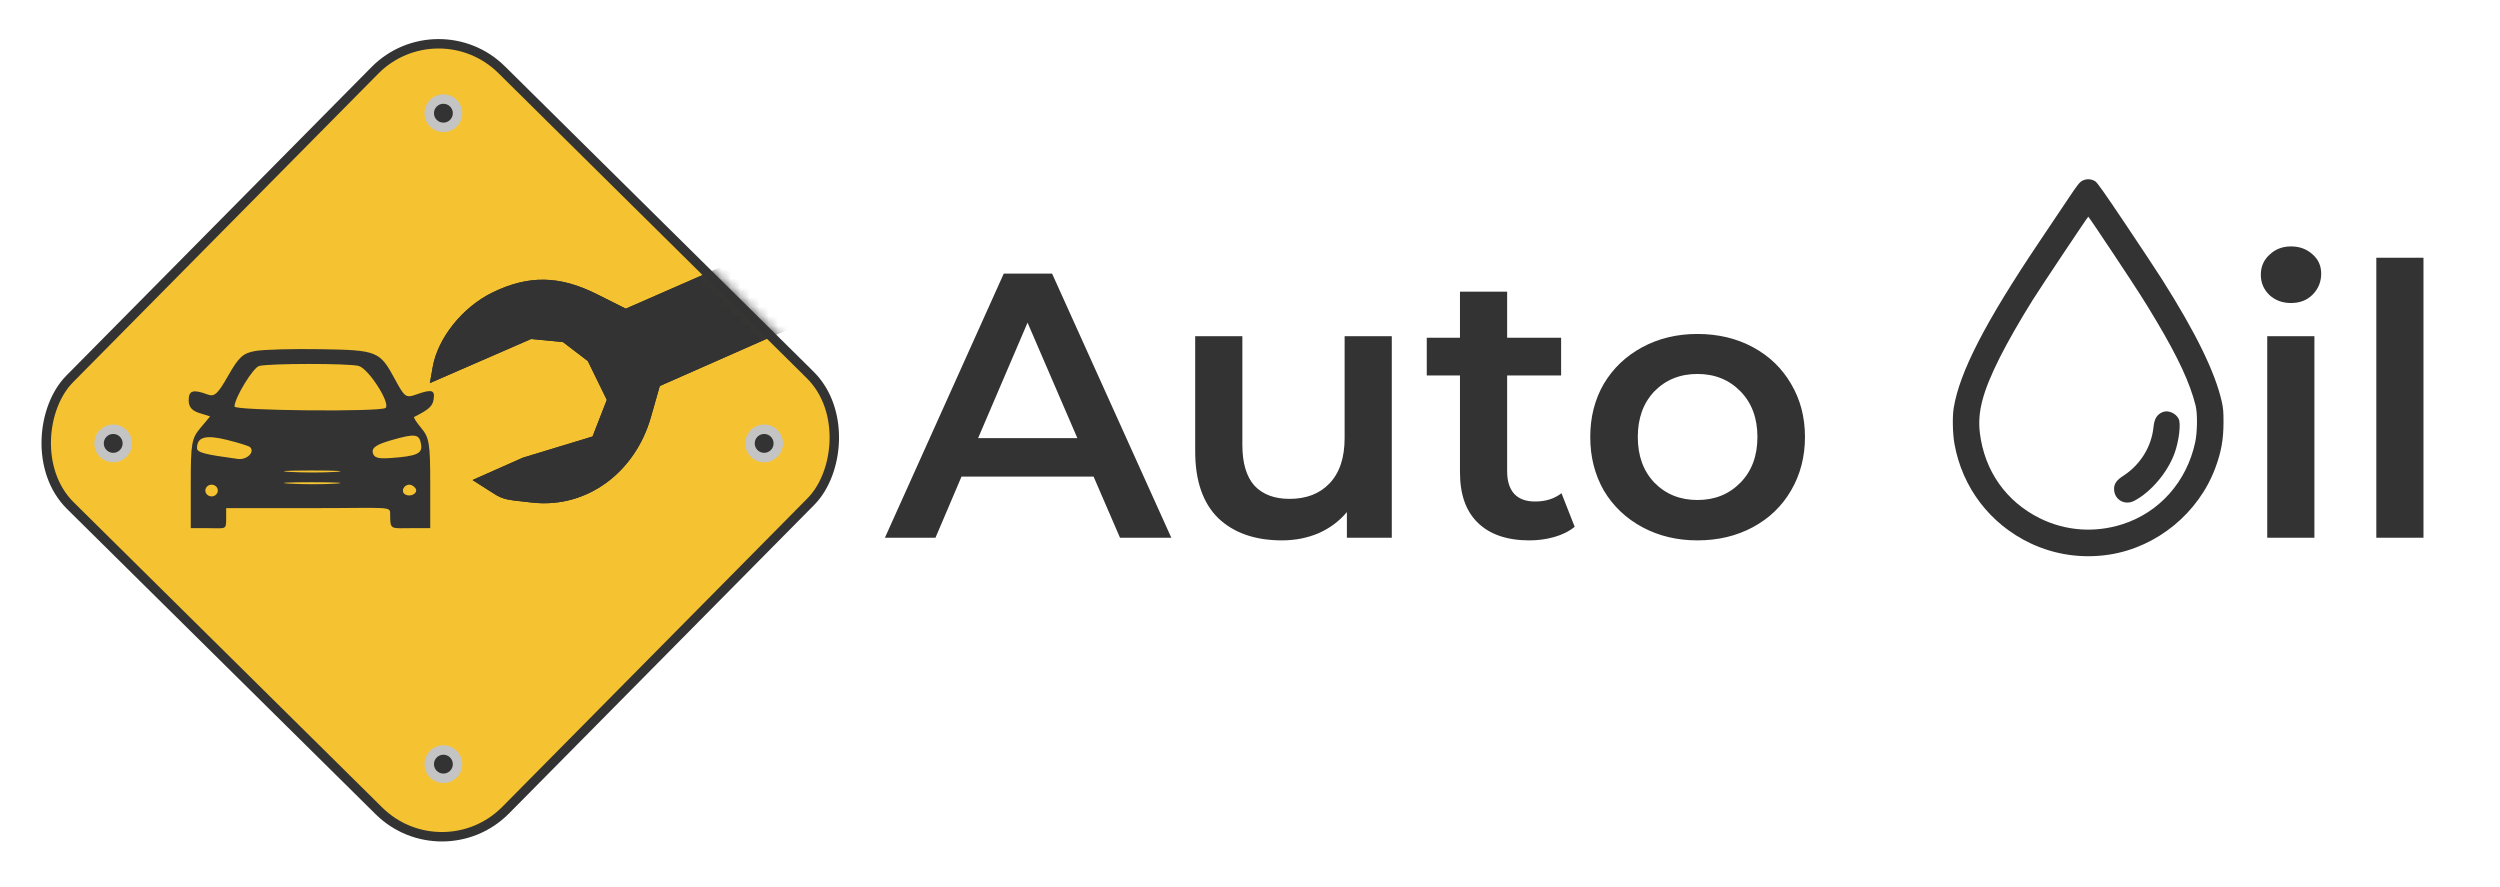 <svg width="265" height="94" viewBox="0 0 265 94" fill="none" xmlns="http://www.w3.org/2000/svg">
<path d="M115.92 50.52H101.92L99.16 57H93.8L106.4 29H111.52L124.16 57H118.72L115.92 50.52ZM114.2 46.44L108.92 34.2L103.68 46.44H114.2ZM147.53 35.64V57H142.77V54.28C141.97 55.24 140.97 55.987 139.77 56.52C138.57 57.027 137.277 57.28 135.89 57.28C133.037 57.28 130.784 56.493 129.13 54.92C127.504 53.32 126.69 50.96 126.69 47.84V35.64H131.69V47.16C131.69 49.08 132.117 50.52 132.97 51.48C133.85 52.413 135.09 52.88 136.69 52.88C138.477 52.88 139.89 52.333 140.93 51.24C141.997 50.12 142.53 48.52 142.53 46.44V35.64H147.53ZM166.917 55.84C166.33 56.32 165.61 56.68 164.757 56.92C163.93 57.16 163.05 57.28 162.117 57.28C159.77 57.28 157.957 56.667 156.677 55.44C155.397 54.213 154.757 52.427 154.757 50.08V39.8H151.237V35.8H154.757V30.92H159.757V35.8H165.477V39.8H159.757V49.96C159.757 51 160.01 51.8 160.517 52.36C161.024 52.893 161.757 53.16 162.717 53.16C163.837 53.16 164.77 52.867 165.517 52.28L166.917 55.84ZM179.927 57.28C177.767 57.28 175.82 56.813 174.087 55.88C172.354 54.947 170.994 53.653 170.007 52C169.047 50.32 168.567 48.427 168.567 46.32C168.567 44.213 169.047 42.333 170.007 40.68C170.994 39.027 172.354 37.733 174.087 36.8C175.82 35.867 177.767 35.4 179.927 35.4C182.114 35.4 184.074 35.867 185.807 36.8C187.54 37.733 188.887 39.027 189.847 40.68C190.834 42.333 191.327 44.213 191.327 46.32C191.327 48.427 190.834 50.32 189.847 52C188.887 53.653 187.54 54.947 185.807 55.88C184.074 56.813 182.114 57.28 179.927 57.28ZM179.927 53C181.767 53 183.287 52.387 184.487 51.16C185.687 49.933 186.287 48.32 186.287 46.32C186.287 44.32 185.687 42.707 184.487 41.48C183.287 40.253 181.767 39.64 179.927 39.64C178.087 39.64 176.567 40.253 175.367 41.48C174.194 42.707 173.607 44.32 173.607 46.32C173.607 48.32 174.194 49.933 175.367 51.16C176.567 52.387 178.087 53 179.927 53ZM240.327 35.64H245.327V57H240.327V35.64ZM242.847 32.12C241.94 32.12 241.18 31.84 240.567 31.28C239.954 30.693 239.647 29.973 239.647 29.12C239.647 28.267 239.954 27.56 240.567 27C241.18 26.413 241.94 26.12 242.847 26.12C243.754 26.12 244.514 26.4 245.127 26.96C245.74 27.493 246.047 28.173 246.047 29C246.047 29.88 245.74 30.627 245.127 31.24C244.54 31.827 243.78 32.12 242.847 32.12ZM251.889 27.32H256.889V57H251.889V27.32Z" fill="#333333"/>
<path fill-rule="evenodd" clip-rule="evenodd" d="M220.731 19.157C220.422 19.321 220.239 19.552 219.207 21.097C218.561 22.061 217.206 24.081 216.196 25.585C210.439 34.149 207.719 39.427 207.093 43.241C206.943 44.16 206.979 45.955 207.169 47.03C207.993 51.681 210.952 55.558 215.223 57.584C217.823 58.818 220.749 59.235 223.622 58.783C228.65 57.992 233.053 54.38 234.828 49.59C235.459 47.888 235.692 46.574 235.692 44.726C235.692 43.62 235.662 43.261 235.51 42.585C234.814 39.475 232.757 35.263 229.172 29.608C228.641 28.771 226.894 26.128 225.289 23.736C223.029 20.367 222.307 19.347 222.088 19.212C221.665 18.95 221.161 18.93 220.731 19.157ZM223.99 26.855C226.772 31.05 227.284 31.85 228.6 34.062C230.899 37.927 232.142 40.612 232.739 43.007C232.945 43.836 232.922 45.791 232.694 46.865C231.8 51.059 228.896 54.327 224.95 55.579C222.028 56.505 218.949 56.281 216.239 54.945C212.656 53.177 210.361 49.922 209.867 45.906C209.593 43.682 210.157 41.536 211.962 37.929C212.784 36.287 214.139 33.914 215.442 31.835C216.282 30.495 221.303 22.968 221.356 22.968C221.388 22.968 222.573 24.717 223.99 26.855ZM229.258 43.676C228.639 43.925 228.362 44.372 228.27 45.273C228.058 47.362 226.868 49.277 225.059 50.442C224.368 50.887 224.091 51.28 224.091 51.815C224.091 52.963 225.216 53.623 226.247 53.078C228.006 52.149 229.76 50.077 230.497 48.059C230.976 46.745 231.197 44.895 230.934 44.39C230.621 43.788 229.825 43.449 229.258 43.676Z" fill="#333333"/>
<rect x="46.418" y="0.707" width="65" height="65" rx="9.5" transform="rotate(44.688 46.418 0.707)" fill="#F5C331" stroke="#333333" stroke-linejoin="round"/>
<mask id="mask0_258_2478" style="mask-type:alpha" maskUnits="userSpaceOnUse" x="4" y="4" width="86" height="86">
<rect x="46.418" y="0.707" width="65" height="65" rx="9.5" transform="rotate(44.688 46.418 0.707)" fill="#F5C331" stroke="#333333" stroke-linejoin="round"/>
</mask>
<g mask="url(#mask0_258_2478)">
<path fill-rule="evenodd" clip-rule="evenodd" d="M56.466 53.28C62.136 53.899 67.306 50.157 69 44.207L69.938 40.916L84.492 34.493C98.791 28.183 99.07 28.09 100.451 29.141C106.367 33.644 115.946 30.875 118.672 23.874C120.887 18.183 117.534 10.554 111.843 8.338C109.042 7.247 106.008 7.411 102.789 8.825C98.448 10.733 96.04 13.893 95.642 18.2C95.483 19.928 95.226 20.07 80.907 26.339L66.335 32.718L63.276 31.184C59.305 29.191 56.014 29.141 52.177 31.017C49.03 32.557 46.408 35.83 45.87 38.894L45.569 40.605L50.934 38.269L56.3 35.933L59.678 36.263L62.309 38.273L64.322 42.386L62.811 46.267L55.435 48.509L50.086 50.882L51.592 51.844C53.397 52.997 53.117 52.915 56.466 53.28ZM102.914 24.441C100.546 22.625 100.507 22.537 100.77 19.563C101.152 15.255 101.409 14.852 104.743 13.349C108.065 11.852 108.602 11.944 112.065 14.599C114.433 16.416 114.472 16.504 114.209 19.477C113.827 23.786 113.57 24.188 110.236 25.691C106.914 27.189 106.377 27.096 102.914 24.441Z" fill="#333333"/>
<path fill-rule="evenodd" clip-rule="evenodd" d="M56.466 53.28C62.136 53.899 67.306 50.157 69 44.207L69.938 40.916L84.492 34.493C98.791 28.183 99.07 28.09 100.451 29.141C106.367 33.644 115.946 30.875 118.672 23.874C120.887 18.183 117.534 10.554 111.843 8.338C109.042 7.247 106.008 7.411 102.789 8.825C98.448 10.733 96.04 13.893 95.642 18.2C95.483 19.928 95.226 20.07 80.907 26.339L66.335 32.718L63.276 31.184C59.305 29.191 56.014 29.141 52.177 31.017C49.03 32.557 46.408 35.83 45.87 38.894L45.569 40.605L50.934 38.269L56.3 35.933L59.678 36.263L62.309 38.273L64.322 42.386L62.811 46.267L55.435 48.509L50.086 50.882L51.592 51.844C53.397 52.997 53.117 52.915 56.466 53.28ZM102.914 24.441C100.546 22.625 100.507 22.537 100.77 19.563C101.152 15.255 101.409 14.852 104.743 13.349C108.065 11.852 108.602 11.944 112.065 14.599C114.433 16.416 114.472 16.504 114.209 19.477C113.827 23.786 113.57 24.188 110.236 25.691C106.914 27.189 106.377 27.096 102.914 24.441Z" fill="#333333"/>
</g>
<circle cx="81" cy="47" r="2" fill="#C4C4C4"/>
<circle cx="47" cy="12" r="2" fill="#C4C4C4"/>
<circle cx="47" cy="81" r="2" fill="#C4C4C4"/>
<circle cx="12" cy="47" r="2" fill="#C4C4C4"/>
<circle cx="47" cy="12" r="1" fill="#333333"/>
<circle cx="81" cy="47" r="1" fill="#333333"/>
<circle cx="47" cy="81" r="1" fill="#333333"/>
<circle cx="12" cy="47" r="1" fill="#333333"/>
<path fill-rule="evenodd" clip-rule="evenodd" d="M27.064 37.204C25.751 37.441 25.319 37.834 24.194 39.81C23.066 41.791 22.738 42.088 21.987 41.809C20.467 41.245 20 41.39 20 42.425C20 43.133 20.333 43.532 21.136 43.783L22.271 44.138L21.246 45.361C20.314 46.472 20.221 46.999 20.221 51.156V55.984H21.987C23.973 55.984 23.973 56.217 23.973 54.923V53.863H32.772C41.56 53.863 41.357 53.611 41.357 54.56C41.357 56.222 41.417 55.984 43.679 55.984H45.605V51.247C45.605 47.054 45.498 46.383 44.672 45.396C44.158 44.783 43.811 44.245 43.899 44.2C45.496 43.387 45.847 43.066 45.967 42.314C46.123 41.325 45.76 41.231 44.09 41.827C43.036 42.203 42.887 42.096 41.889 40.246C40.248 37.204 40.031 37.116 33.971 37.014C31.022 36.965 27.913 37.05 27.064 37.204ZM38.011 38.787C39.044 39.047 41.416 42.732 40.876 43.238C40.409 43.677 24.856 43.535 24.856 43.093C24.856 42.194 26.828 38.955 27.474 38.792C28.585 38.511 36.898 38.507 38.011 38.787ZM26.502 47.392C27.053 47.909 26.172 48.774 25.222 48.647C21.664 48.171 20.883 47.965 20.883 47.5C20.883 46.318 21.797 46.067 24.057 46.627C25.275 46.929 26.375 47.273 26.502 47.392ZM44.637 47.121C44.789 48.083 44.18 48.353 41.417 48.55C40.046 48.648 39.624 48.52 39.512 47.972C39.405 47.45 39.914 47.112 41.493 46.657C44.035 45.925 44.459 45.988 44.637 47.121ZM35.578 50.021C34.312 50.105 32.127 50.105 30.722 50.023C29.317 49.94 30.352 49.872 33.023 49.871C35.694 49.87 36.844 49.938 35.578 50.021ZM35.578 51.265C34.312 51.349 32.127 51.349 30.722 51.267C29.317 51.184 30.352 51.116 33.023 51.115C35.694 51.114 36.844 51.182 35.578 51.265ZM23.09 51.997C23.09 52.339 22.792 52.619 22.428 52.619C22.064 52.619 21.766 52.339 21.766 51.997C21.766 51.655 22.064 51.375 22.428 51.375C22.792 51.375 23.09 51.655 23.09 51.997ZM44.041 51.761C44.368 52.257 43.537 52.748 42.949 52.407C42.455 52.121 42.78 51.375 43.398 51.375C43.612 51.375 43.901 51.548 44.041 51.761Z" fill="#333333"/>
</svg>
